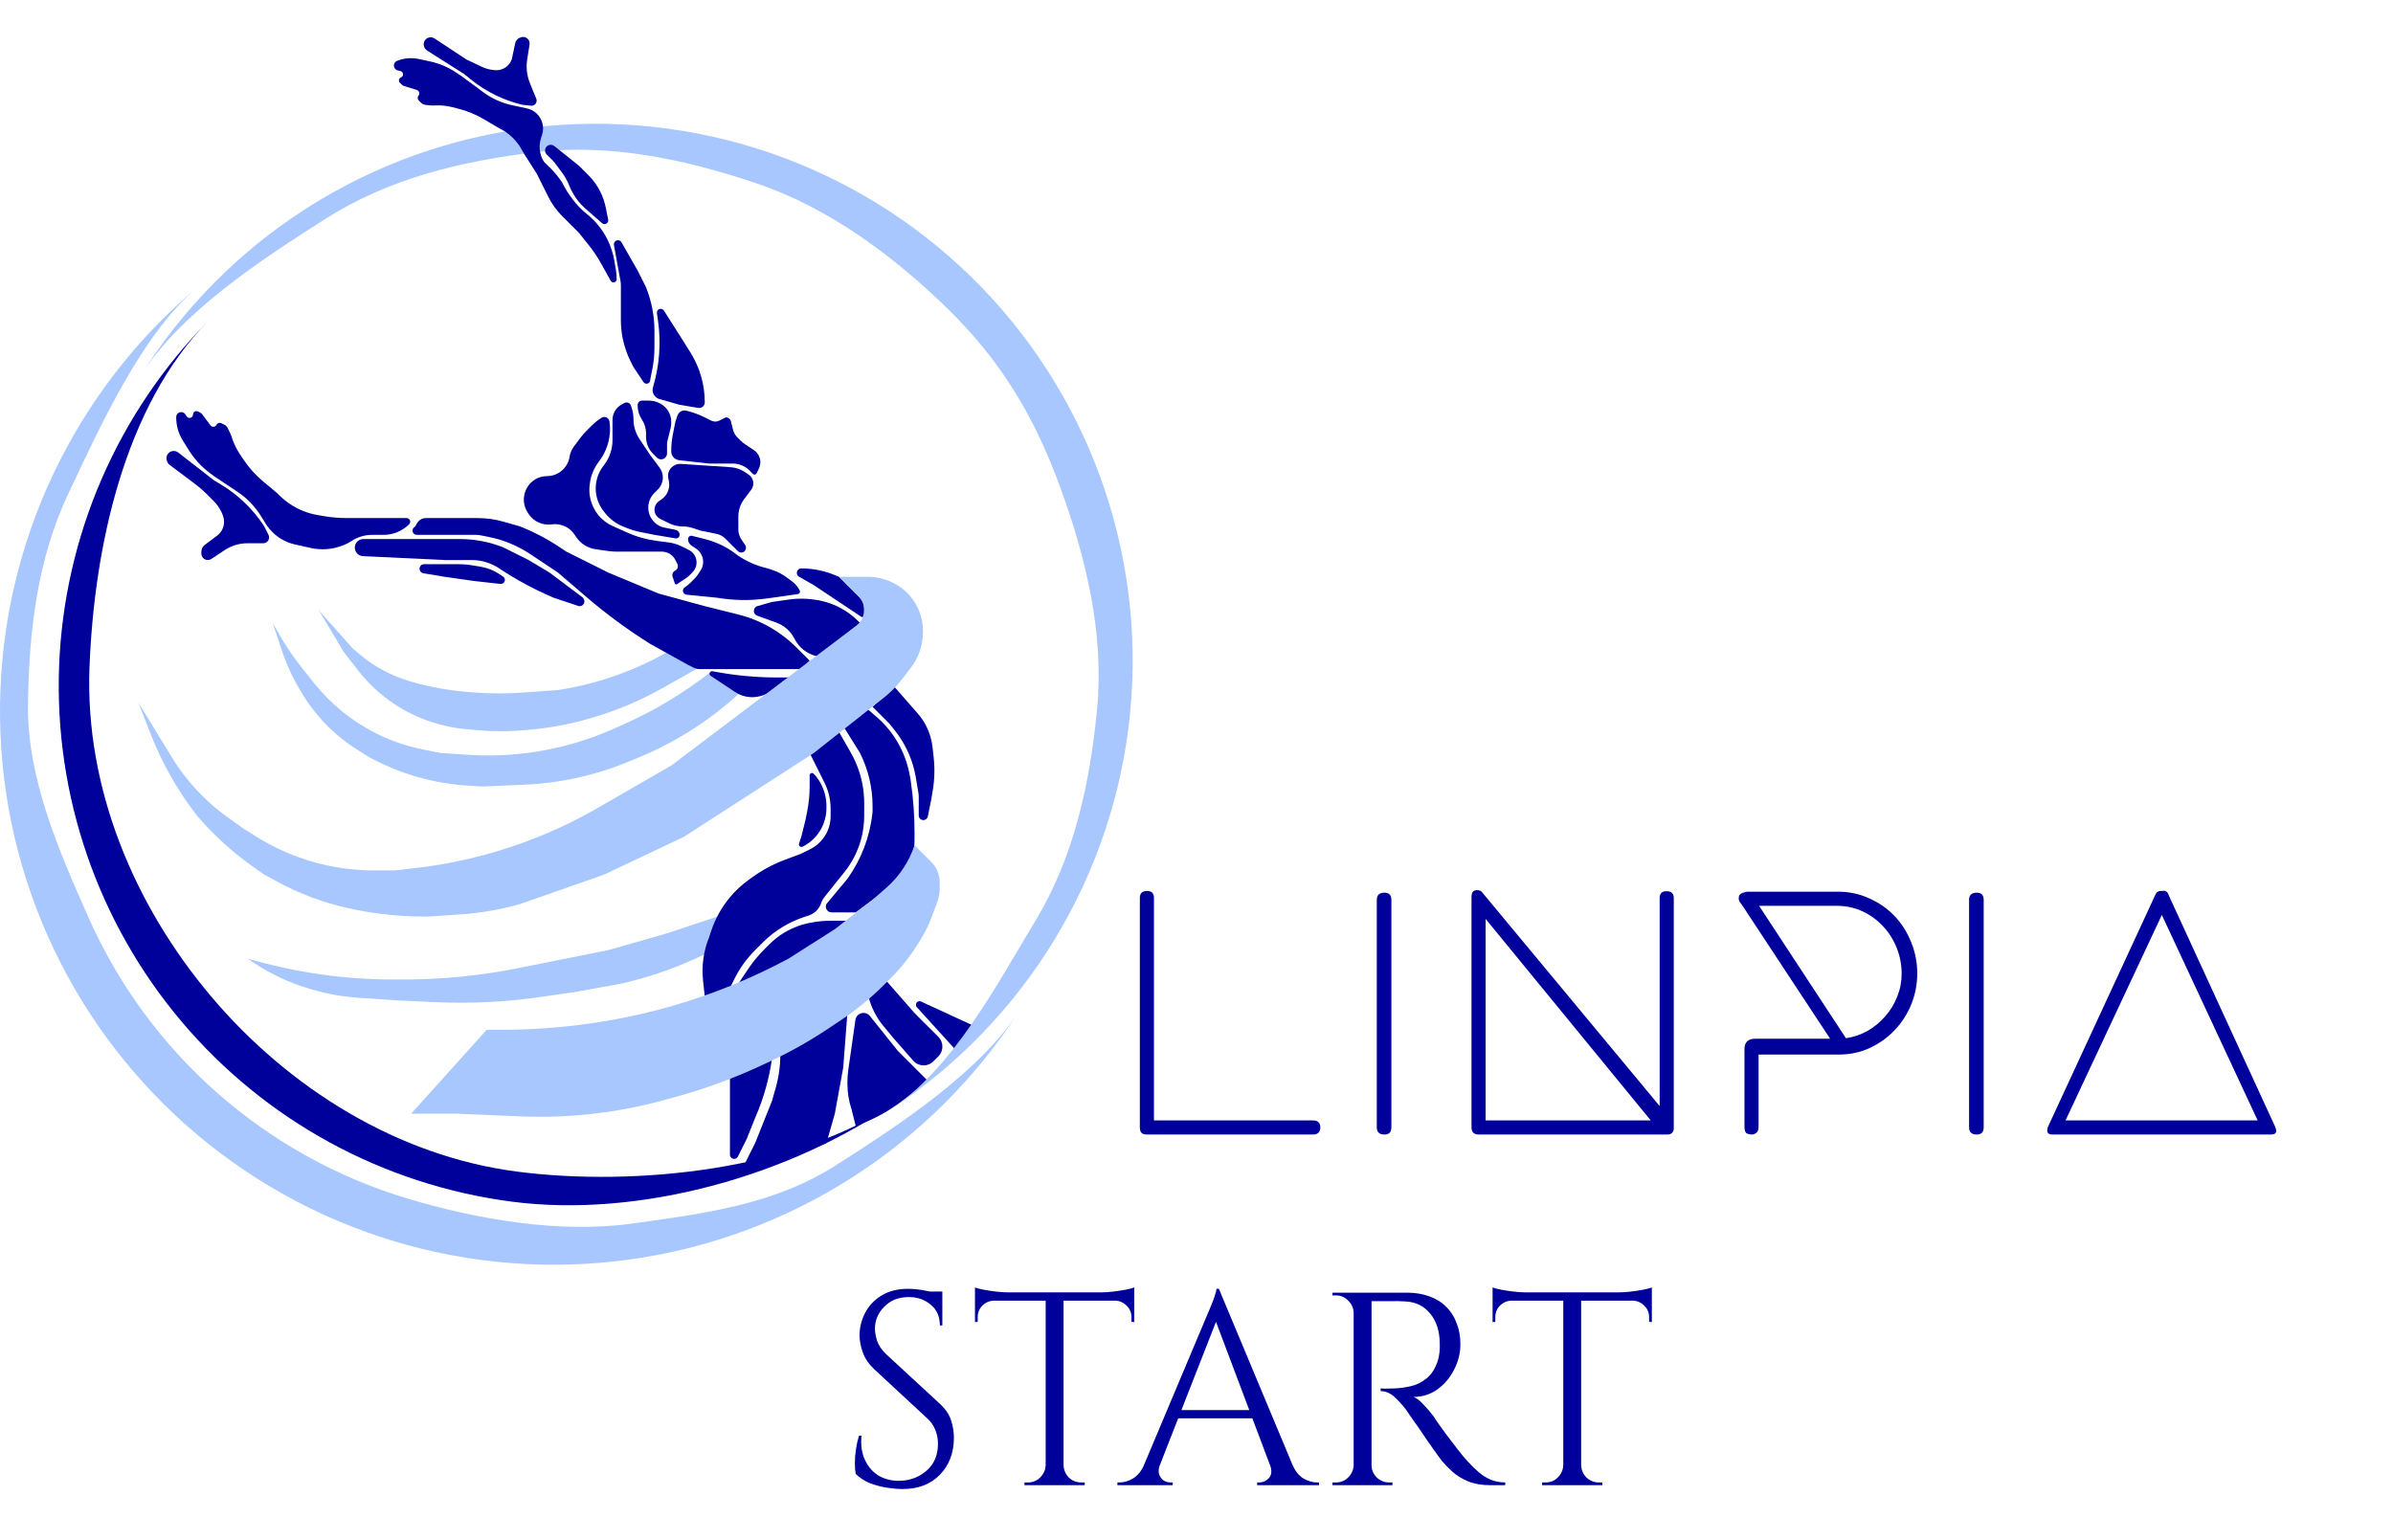 <svg width="174" height="112" viewBox="0 0 174 112" fill="none" xmlns="http://www.w3.org/2000/svg">
<path d="M17.997 69.701C21.436 70.713 25.003 71.227 28.588 71.227H29.328C32.138 71.227 34.942 70.949 37.697 70.398L39.654 70.007L44.23 69.091L48.501 67.871L52.161 66.651L51.551 68.176L51.246 69.396L50.451 69.758C48.748 70.532 46.97 71.126 45.145 71.532V71.532L41.79 72.142L39.654 72.447V72.447C37.017 72.853 34.346 72.996 31.681 72.875L28.978 72.752L26.091 72.559C24.969 72.484 23.857 72.291 22.776 71.982L22.655 71.948C20.986 71.471 19.41 70.711 17.997 69.701V69.701V69.701Z" fill="#A8C7FF"/>
<path d="M26.002 54.534C24.942 53.872 23.989 53.052 23.175 52.103V52.103C22.774 51.635 22.408 51.137 22.081 50.614L21.982 50.455C21.361 49.461 20.86 48.398 20.49 47.286L19.827 45.299L20.286 46.101C20.793 46.989 21.368 47.835 22.006 48.633L22.855 49.694C24.076 51.219 25.613 52.462 27.361 53.336V53.336C28.434 53.873 29.575 54.264 30.752 54.499L32.029 54.755L33.996 54.886C35.729 55.002 37.469 54.916 39.182 54.63V54.63C41.115 54.308 42.998 53.734 44.783 52.923L45.639 52.534C47.743 51.578 49.727 50.378 51.551 48.959V48.959L53.686 50.484V50.484C51.467 52.502 48.905 54.105 46.12 55.219L45.755 55.365V55.365C43.334 56.374 40.754 56.948 38.133 57.062L35.079 57.195L34.013 57.129C31.5 56.971 29.053 56.265 26.843 55.06V55.06L26.002 54.534Z" fill="#A8C7FF"/>
<path d="M25.013 47.434L24.098 45.909L23.183 44.384L25.623 47.129L26.072 47.514C27.183 48.466 28.487 49.167 29.894 49.569V49.569V49.569C31.313 49.975 32.771 50.233 34.244 50.338L34.559 50.36C35.718 50.443 36.881 50.443 38.039 50.36L40.57 50.179V50.179C43.194 49.776 45.73 48.926 48.068 47.667L48.501 47.434L50.636 48.654L48.173 50.039C46.566 50.943 44.862 51.662 43.094 52.182L42.961 52.221C41.371 52.689 39.736 52.984 38.084 53.102L37.737 53.127C36.78 53.196 35.819 53.19 34.863 53.11L34.001 53.038C33.096 52.963 32.204 52.78 31.342 52.492L31.309 52.481C30.369 52.168 29.476 51.731 28.652 51.182V51.182C27.656 50.518 26.774 49.698 26.038 48.752L25.013 47.434Z" fill="#A8C7FF"/>
<path d="M47.891 43.164L51.246 44.079L53.696 44.691C54.499 44.892 55.271 45.203 55.99 45.613V45.613C56.688 46.012 57.33 46.502 57.899 47.071L58.872 48.044L58.262 48.655H54.602H52.161H50.872C50.717 48.655 50.564 48.618 50.425 48.549L50.026 48.349L47.281 46.824V46.824C45.656 45.809 44.11 44.673 42.656 43.426L40.57 41.639L38.551 40.293C38.068 39.971 37.553 39.7 37.014 39.484L36.995 39.476C36.532 39.291 36.054 39.149 35.566 39.052L34.931 38.925C34.827 38.904 34.721 38.894 34.615 38.894H30.302C29.997 38.894 29.877 38.498 30.131 38.329V38.329C30.176 38.299 30.212 38.258 30.236 38.21L30.291 38.1C30.422 37.839 30.689 37.673 30.981 37.673H34.732C35.367 37.673 36 37.762 36.611 37.937L37.825 38.283V38.283C38.839 38.689 39.808 39.199 40.717 39.805L41.18 40.114L44.231 41.639L47.891 43.164Z" fill="#00009B"/>
<path d="M51.669 49.14C51.505 49.031 51.608 48.776 51.802 48.811L52.112 48.867C53.565 49.132 55.04 49.265 56.517 49.265H57.347L56.242 50.148C55.965 50.37 55.643 50.529 55.299 50.615L55.243 50.63C54.824 50.734 54.384 50.717 53.975 50.581V50.581C53.783 50.517 53.601 50.428 53.434 50.316L51.669 49.14Z" fill="#00009B"/>
<path d="M26.39 40.441C26.116 40.428 25.883 40.237 25.817 39.971V39.971C25.718 39.578 26.015 39.199 26.419 39.199H30.504H33.437C34.522 39.199 35.597 39.406 36.605 39.809V39.809L38.435 40.724L39.96 41.639L42.331 43.417C42.377 43.451 42.414 43.496 42.439 43.547L42.458 43.583C42.571 43.811 42.406 44.079 42.151 44.079V44.079C42.114 44.079 42.078 44.073 42.043 44.061L40.265 43.469L40.152 43.42C38.807 42.844 37.517 42.145 36.3 41.334V41.334V41.334C35.703 40.936 35.002 40.724 34.285 40.724H32.334L26.39 40.441Z" fill="#00009B"/>
<path d="M23.61 37.541C24.138 37.629 24.673 37.673 25.208 37.673H29.284H29.564C29.798 37.673 29.916 37.957 29.75 38.123V38.123C29.256 38.616 28.587 38.894 27.889 38.894H27.052C26.518 38.894 25.997 39.051 25.553 39.347V39.347C25.397 39.451 25.231 39.539 25.057 39.608L24.934 39.657C24.191 39.955 23.375 40.021 22.594 39.847L21.453 39.594C21.184 39.534 20.924 39.441 20.677 39.318V39.318C20.122 39.04 19.654 38.615 19.325 38.089L18.964 37.511C18.528 36.814 17.949 36.217 17.265 35.761L15.558 34.623L15.245 34.388C14.645 33.938 14.134 33.382 13.736 32.746L13.297 32.044C12.98 31.537 12.812 30.951 12.812 30.352V30.352V30.328C12.812 30.059 13.095 29.884 13.336 30.005L13.349 30.011C13.397 30.035 13.438 30.071 13.468 30.116L13.578 30.281C13.714 30.485 14.032 30.389 14.032 30.144V30.144C14.032 29.959 14.226 29.839 14.391 29.922L14.565 30.009C14.616 30.034 14.66 30.071 14.695 30.117L15.305 30.93C15.421 31.085 15.659 31.064 15.746 30.891V30.891C15.81 30.762 15.967 30.71 16.096 30.774L16.32 30.886C16.419 30.936 16.499 31.016 16.549 31.115L16.724 31.465C16.76 31.537 16.79 31.611 16.816 31.686L16.884 31.89C17.016 32.287 17.2 32.664 17.432 33.012L17.693 33.403V33.403C18.097 34.01 18.587 34.555 19.148 35.022L20.133 35.843L20.287 35.997C20.789 36.499 21.388 36.894 22.047 37.158V37.158C22.397 37.298 22.761 37.4 23.132 37.461L23.61 37.541Z" fill="#00009B"/>
<path d="M12.129 33.489C12.015 33.146 12.27 32.793 12.631 32.793V32.793C12.748 32.793 12.863 32.832 12.955 32.904L15.557 34.928L16.058 35.228C16.738 35.636 17.366 36.127 17.928 36.688V36.688C18.38 37.141 18.786 37.636 19.141 38.168L19.218 38.283L19.523 38.893V38.893C19.663 39.174 19.459 39.504 19.146 39.504H18.913H17.998V39.504C17.401 39.504 16.818 39.68 16.321 40.011L16.168 40.114L15.37 40.645C15.293 40.696 15.203 40.724 15.111 40.724V40.724C14.852 40.724 14.642 40.514 14.642 40.255V40.114C14.642 39.922 14.733 39.741 14.886 39.626L15.791 38.947C15.839 38.911 15.883 38.872 15.925 38.831V38.831C16.261 38.495 16.378 37.999 16.228 37.549L16.199 37.463C16.178 37.4 16.153 37.339 16.123 37.279L16.075 37.182C15.934 36.901 15.749 36.645 15.527 36.423L15.014 35.91C14.767 35.662 14.502 35.433 14.222 35.223L12.344 33.814C12.252 33.745 12.182 33.649 12.146 33.54L12.129 33.489Z" fill="#00009B"/>
<path d="M32.029 41.029H33.343C33.687 41.029 34.03 41.057 34.369 41.114L34.947 41.21C35.437 41.291 35.903 41.476 36.316 41.751L36.581 41.928C36.596 41.938 36.611 41.95 36.625 41.964V41.964C36.821 42.16 36.661 42.492 36.386 42.462L34.469 42.249L32.334 41.944L30.78 41.685C30.621 41.658 30.504 41.52 30.504 41.359V41.359C30.504 41.176 30.652 41.029 30.834 41.029H32.029Z" fill="#00009B"/>
<path d="M42.194 31.848C42.331 31.665 42.482 31.491 42.644 31.329L43.017 30.956C43.215 30.758 43.433 30.579 43.667 30.423L43.721 30.387C43.957 30.229 44.277 30.372 44.317 30.653V30.653C44.457 31.635 44.214 32.633 43.637 33.44L43.462 33.685C43.165 34.101 42.973 34.582 42.9 35.087L42.882 35.216C42.769 36.005 42.988 36.806 43.486 37.429V37.429C43.775 37.79 44.146 38.076 44.568 38.264L45.633 38.737C46.321 39.043 47.05 39.246 47.797 39.339L48.58 39.437C48.931 39.481 49.273 39.584 49.589 39.743L50.09 39.993C50.248 40.072 50.383 40.191 50.48 40.337V40.337C50.748 40.739 50.695 41.274 50.354 41.616L50.125 41.845C50.059 41.911 49.987 41.97 49.91 42.021L49.216 42.484C49.163 42.519 49.091 42.494 49.071 42.434L48.906 41.939C48.849 41.767 48.927 41.578 49.089 41.497V41.497C49.27 41.407 49.343 41.187 49.253 41.007L49.111 40.724V40.724C48.924 40.35 48.542 40.114 48.124 40.114H44.831C44.634 40.114 44.438 40.099 44.243 40.072L43.304 39.938C42.729 39.855 42.216 39.532 41.894 39.049L41.778 38.876C41.413 38.327 40.765 38.038 40.112 38.131V38.131C39.46 38.224 38.812 37.934 38.447 37.386L38.374 37.278C38.035 36.768 37.994 36.115 38.268 35.567L38.279 35.544C38.562 34.979 39.138 34.623 39.769 34.623V34.623C40.583 34.623 41.278 34.034 41.412 33.231L41.417 33.202C41.462 32.933 41.571 32.679 41.734 32.461L42.194 31.848Z" fill="#00009B"/>
<path d="M45.414 29.303C45.594 29.213 45.813 29.303 45.877 29.495L45.926 29.643C46.016 29.911 46.061 30.191 46.061 30.473V30.473C46.061 30.991 46.214 31.497 46.502 31.928L47.281 33.097L47.951 33.991C48.11 34.203 48.196 34.461 48.196 34.726V34.726C48.196 35.05 48.067 35.362 47.838 35.591L47.573 35.856C47.382 36.047 47.246 36.287 47.181 36.549V36.549C47.054 37.057 47.202 37.594 47.572 37.964L47.595 37.986C47.788 38.18 48.034 38.312 48.303 38.365L49.117 38.528C49.291 38.563 49.416 38.716 49.416 38.893V38.893V38.893C49.416 39.053 49.273 39.174 49.115 39.148L47.586 38.893L46.477 38.671C46.2 38.616 45.929 38.535 45.667 38.431L45.314 38.289C44.804 38.085 44.355 37.753 44.012 37.324L43.902 37.186C43.522 36.711 43.316 36.122 43.316 35.514V35.514C43.316 34.936 43.503 34.372 43.851 33.909L43.941 33.788C44.133 33.533 44.282 33.248 44.383 32.945V32.945C44.484 32.642 44.536 32.325 44.536 32.005V30.541C44.536 30.134 44.727 29.752 45.052 29.507V29.507C45.115 29.461 45.181 29.42 45.251 29.385L45.414 29.303Z" fill="#00009B"/>
<path d="M50.28 39.673C50.121 39.567 50.026 39.389 50.026 39.198V39.198V39.198C50.026 39.043 50.172 38.93 50.322 38.967L51.246 39.198V39.198C52.052 39.4 52.809 39.76 53.473 40.258L53.687 40.419V40.419C54.292 40.822 54.963 41.119 55.669 41.295L55.822 41.334L56.148 41.442C56.538 41.572 56.905 41.764 57.234 42.011L57.613 42.296C57.839 42.465 58.023 42.685 58.149 42.938V42.938C58.205 43.049 58.135 43.182 58.012 43.2L56.127 43.469L55.828 43.511C54.611 43.685 53.374 43.671 52.161 43.469V43.469L49.919 43.245C49.647 43.217 49.56 42.865 49.787 42.713V42.713C49.946 42.607 50.094 42.486 50.23 42.35L50.505 42.075C50.592 41.987 50.671 41.892 50.739 41.79L50.932 41.5C51.13 41.203 51.18 40.83 51.067 40.491V40.491C50.986 40.246 50.825 40.036 50.61 39.893L50.28 39.673Z" fill="#00009B"/>
<path d="M46.365 29.448C46.365 29.274 46.507 29.132 46.682 29.132H47.181C47.447 29.132 47.709 29.194 47.947 29.313L47.978 29.328C48.122 29.4 48.254 29.495 48.367 29.609V29.609C48.648 29.89 48.806 30.27 48.806 30.667V30.753C48.806 30.892 48.789 31.031 48.755 31.166L48.533 32.053C48.512 32.139 48.501 32.227 48.501 32.316V32.971C48.501 33.209 48.308 33.403 48.069 33.403V33.403C47.955 33.403 47.845 33.357 47.764 33.276L47.452 32.964C47.339 32.85 47.244 32.719 47.172 32.575L47.156 32.544C47.037 32.306 46.975 32.044 46.975 31.778V31.512C46.975 31.154 46.869 30.803 46.67 30.505V30.505C46.472 30.206 46.365 29.856 46.365 29.497V29.448Z" fill="#00009B"/>
<path d="M48.831 33.988C49.009 33.81 49.255 33.717 49.506 33.734L53.137 33.976C53.497 34 53.845 34.118 54.145 34.319L54.431 34.509C54.543 34.584 54.633 34.686 54.694 34.806V34.806C54.824 35.068 54.796 35.381 54.621 35.615L54.105 36.302C54.03 36.403 53.964 36.51 53.907 36.622V36.622C53.762 36.912 53.687 37.232 53.687 37.557V37.673V38.516C53.687 38.762 53.76 39.002 53.896 39.207L54.185 39.641C54.254 39.745 54.263 39.877 54.207 39.988V39.988C54.101 40.2 53.819 40.246 53.652 40.078L52.74 39.167C52.562 38.988 52.335 38.867 52.088 38.818L50.941 38.588L50.38 38.401C50.146 38.323 49.9 38.283 49.654 38.283V38.283C49.297 38.283 48.945 38.2 48.626 38.041L47.999 37.727C47.928 37.691 47.862 37.644 47.806 37.588V37.588C47.516 37.298 47.516 36.828 47.806 36.538L47.836 36.508C47.873 36.471 47.913 36.439 47.956 36.41L48.087 36.322C48.522 36.032 48.739 35.508 48.637 34.995L48.593 34.776C48.535 34.49 48.625 34.194 48.831 33.988V33.988Z" fill="#00009B"/>
<path d="M48.806 32.823C48.806 32.397 48.848 31.972 48.932 31.554L49.111 30.657L49.256 30.223C49.346 29.952 49.63 29.796 49.908 29.865L49.975 29.882C50.414 29.992 50.841 30.149 51.246 30.352V30.352L51.72 30.589C51.81 30.634 51.909 30.657 52.009 30.657V30.657C52.109 30.657 52.208 30.634 52.298 30.589L52.764 30.356C52.769 30.354 52.775 30.352 52.781 30.352V30.352C52.955 30.352 53.106 30.471 53.148 30.64L53.302 31.253C53.354 31.462 53.462 31.653 53.614 31.805L53.831 32.022C53.938 32.129 54.055 32.225 54.181 32.309L54.82 32.735C54.878 32.773 54.931 32.817 54.98 32.866V32.866C55.301 33.187 55.38 33.676 55.178 34.081L55.005 34.426C54.957 34.523 54.828 34.544 54.751 34.467L54.493 34.209C54.363 34.079 54.213 33.971 54.048 33.888V33.888C53.81 33.77 53.548 33.708 53.282 33.708H51.551L49.382 33.467C49.054 33.43 48.806 33.153 48.806 32.823V32.823Z" fill="#00009B"/>
<path d="M49.721 24.862L50.209 25.642C50.887 26.727 51.246 27.98 51.246 29.259V29.259C51.246 29.512 51.019 29.704 50.77 29.663L49.416 29.437L47.944 29.017C47.579 28.912 47.37 28.53 47.479 28.167V28.167C47.951 26.592 48.076 24.934 47.843 23.306L47.767 22.772C47.725 22.478 48.113 22.335 48.273 22.585L49.721 24.862Z" fill="#00009B"/>
<path d="M45.065 17.501C45.118 17.527 45.161 17.568 45.19 17.619L46.366 19.676L46.976 20.896V20.896C47.379 21.904 47.586 22.979 47.586 24.064V24.557V25.304C47.586 25.822 47.535 26.337 47.433 26.845L47.286 27.581C47.282 27.599 47.281 27.616 47.281 27.634V27.634C47.281 27.9 46.935 28.005 46.788 27.783L46.061 26.692L45.85 26.272C45.585 25.741 45.392 25.177 45.275 24.595V24.595C45.189 24.164 45.145 23.725 45.145 23.286V20.739C45.145 20.641 45.137 20.543 45.119 20.447L44.641 17.819C44.598 17.579 44.847 17.392 45.065 17.501V17.501Z" fill="#00009B"/>
<path d="M42.095 16.931L41.485 16.321L40.875 15.711V15.711C40.471 15.307 40.135 14.84 39.879 14.329L39.655 13.881L39.045 12.66L38 11L38.74 11.135L39.406 11.668C39.975 12.124 40.471 12.664 40.875 13.271V13.271L40.897 13.314C41.085 13.691 41.307 14.05 41.56 14.387L41.666 14.528C41.951 14.908 42.283 15.251 42.654 15.548L42.672 15.562C43.297 16.062 43.806 16.692 44.164 17.407V17.407C44.41 17.9 44.581 18.427 44.672 18.971L44.788 19.664C44.823 19.875 44.84 20.089 44.84 20.302V20.302C44.84 20.543 44.521 20.626 44.404 20.416L43.721 19.187C43.451 18.701 43.141 18.238 42.793 17.803L42.095 16.931Z" fill="#00009B"/>
<path d="M55.056 44.771C54.722 44.649 54.739 44.171 55.081 44.073L56.127 43.774L57.378 43.595C57.965 43.511 58.56 43.511 59.147 43.595L59.304 43.617C60.026 43.721 60.72 43.967 61.345 44.342V44.342C61.729 44.572 62.083 44.849 62.399 45.165L62.533 45.299L59.483 47.739L59.326 47.7C58.651 47.531 58.083 47.076 57.772 46.454V46.454C57.499 45.908 57.028 45.488 56.455 45.279L55.056 44.771Z" fill="#00009B"/>
<path d="M58.101 41.939C57.813 41.774 57.93 41.334 58.262 41.334V41.334V41.334C59.068 41.334 59.867 41.487 60.615 41.787L61.007 41.944L62.533 43.469V43.469C62.728 43.664 62.838 43.929 62.838 44.205V44.734C62.838 44.845 62.714 44.912 62.621 44.85L59.177 42.554L58.101 41.939Z" fill="#00009B"/>
<path d="M61.007 52.315L62.532 51.095L63.703 52.099C64.341 52.645 64.88 53.298 65.297 54.027V54.027C65.688 54.711 65.966 55.454 66.12 56.227L66.192 56.585L66.238 56.909C66.411 58.115 66.497 59.332 66.497 60.551V60.551V61.124C66.497 61.94 66.233 62.734 65.743 63.387V63.387C65.636 63.529 65.519 63.664 65.392 63.791L65.124 64.059C64.82 64.363 64.494 64.646 64.149 64.904L62.227 66.346H60.468C60.155 66.346 59.951 66.017 60.091 65.736V65.736L61.617 63.906V63.906C62.617 62.506 63.242 60.873 63.431 59.163L63.447 59.026V58.632C63.447 57.286 63.133 55.959 62.532 54.755V54.755L61.007 52.315Z" fill="#00009B"/>
<path d="M64.972 49.874L66.732 51.885C66.981 52.17 67.193 52.486 67.363 52.825V52.825C67.598 53.295 67.747 53.802 67.805 54.324L67.889 55.079C67.978 55.876 67.956 56.681 67.824 57.473L67.718 58.11L67.467 59.366C67.435 59.523 67.298 59.636 67.138 59.636V59.636C66.953 59.636 66.803 59.486 66.803 59.3V57.945C66.803 57.852 66.795 57.759 66.78 57.667L66.594 56.557C66.53 56.17 66.435 55.788 66.311 55.416V55.416C66.031 54.575 65.604 53.791 65.051 53.099L64.667 52.62L63.447 51.4L64.972 49.874Z" fill="#00009B"/>
<path d="M58.872 54.755L61.007 53.23L61.864 54.73C62.105 55.153 62.304 55.597 62.458 56.059V56.059C62.709 56.812 62.837 57.6 62.837 58.394V59.334C62.837 59.939 62.753 60.541 62.586 61.123V61.123C62.349 61.953 61.949 62.728 61.41 63.403L61.007 63.906L59.945 65.233C59.84 65.364 59.76 65.513 59.706 65.672V65.672C59.565 66.097 59.232 66.43 58.807 66.571L58.566 66.651L58.447 66.691C57.918 66.868 57.41 67.101 56.932 67.388V67.388C56.397 67.709 55.903 68.095 55.461 68.537L54.906 69.092V69.092C54.3 69.698 53.796 70.398 53.412 71.164L53.381 71.227L53.076 71.837L51.246 72.447L51.122 71.334C51.003 70.263 51.15 69.178 51.551 68.177V68.177L51.713 67.691C52.009 66.802 52.468 65.977 53.068 65.258V65.258C53.478 64.766 53.95 64.328 54.472 63.955L54.742 63.762C55.458 63.25 56.239 62.834 57.063 62.525L58.261 62.076L58.916 61.749C59.288 61.563 59.611 61.293 59.861 60.96V60.96C60.209 60.496 60.397 59.932 60.397 59.353V58.817C60.397 58.152 60.242 57.496 59.944 56.901L58.872 54.755Z" fill="#00009B"/>
<path d="M58.692 59.008C58.811 58.411 58.871 57.804 58.871 57.195V57.195V56.382C58.871 56.232 59.053 56.157 59.159 56.263V56.263C59.373 56.476 59.55 56.723 59.685 56.993L59.73 57.082C59.968 57.558 60.092 58.082 60.092 58.614V58.768C60.092 59.336 59.937 59.893 59.645 60.379V60.379C59.339 60.889 58.894 61.302 58.362 61.568V61.568C58.212 61.643 58.047 61.499 58.1 61.341L58.261 60.856L58.566 59.636L58.692 59.008Z" fill="#00009B"/>
<path d="M55.937 68.671C56.265 68.343 56.633 68.056 57.031 67.817V67.817C57.643 67.45 58.318 67.201 59.021 67.084L59.231 67.049C59.601 66.987 59.975 66.957 60.35 66.957H61.617L58.148 69.558C58.021 69.654 57.883 69.734 57.736 69.796L53.686 71.532L54.373 70.502C54.727 69.97 55.134 69.474 55.586 69.022L55.937 68.671Z" fill="#00009B"/>
<path d="M56.737 76.718L61.617 73.667L61.312 77.633L60.702 80.988L60.092 83.123L58.262 83.733L56.127 84.648L53.992 84.954L54.297 84.343L54.907 83.123L55.517 81.598L56.127 80.073L56.402 79.111C56.624 78.333 56.737 77.527 56.737 76.718V76.718Z" fill="#00009B"/>
<path d="M53.076 78.243L56.127 77.023V77.023C55.924 78.44 55.536 79.825 54.972 81.141L54.907 81.293L54.297 82.818L53.654 84.103C53.542 84.328 53.221 84.328 53.109 84.103V84.103C53.087 84.061 53.076 84.014 53.076 83.966V82.818V80.683V78.243Z" fill="#00009B"/>
<path d="M62.367 73.832C62.618 73.582 63.031 73.604 63.252 73.881L65.278 76.413L67.413 78.548L66.803 79.158L65.583 80.073V80.073C64.772 80.681 63.892 81.19 62.961 81.589L62.227 81.903L61.922 80.683V80.683C61.72 80.077 61.617 79.442 61.617 78.803V78.707C61.617 78.398 61.639 78.089 61.683 77.783L62.199 74.169C62.217 74.041 62.276 73.923 62.367 73.832V73.832Z" fill="#00009B"/>
<path d="M64.362 71.227L66.498 73.667L68.231 75.4C68.621 75.791 68.621 76.424 68.231 76.815L67.864 77.182C67.455 77.591 66.785 77.569 66.404 77.133L64.972 75.498L64.252 74.633C63.723 73.998 63.343 73.25 63.142 72.447V72.447L64.362 71.227Z" fill="#00009B"/>
<path d="M66.665 73.242C66.571 73.138 66.575 72.98 66.674 72.881V72.881C66.751 72.804 66.869 72.783 66.968 72.829L70.768 74.582L69.548 76.413L66.665 73.242Z" fill="#00009B"/>
<path d="M57.346 69.702L60.702 67.567L63.447 65.431L64.436 64.566C65.386 63.734 66.098 62.664 66.497 61.466V61.466L67.718 62.686V62.686C68.108 63.077 68.328 63.606 68.328 64.159V64.569C68.328 64.938 68.261 65.303 68.132 65.648L67.738 66.698C67.522 67.275 67.248 67.83 66.921 68.353L66.698 68.709C66.159 69.571 65.524 70.37 64.805 71.089L64.256 71.638C63.312 72.582 62.278 73.43 61.168 74.17L60.202 74.814C58.91 75.675 57.557 76.441 56.153 77.106L55.639 77.35C53.528 78.35 51.332 79.162 49.078 79.777L48.195 80.018C46.571 80.461 44.916 80.782 43.243 80.978V80.978C41.464 81.188 39.67 81.256 37.879 81.181L33.249 80.988H29.893L35.384 74.887H36.419C38.573 74.887 40.725 74.734 42.857 74.43L43.021 74.406C45.044 74.117 47.065 73.679 49.028 73.107V73.107C51.902 72.268 54.71 71.121 57.346 69.702V69.702Z" fill="#A8C7FF"/>
<path d="M61.007 41.944H63.094C63.727 41.944 64.352 42.091 64.918 42.374L64.968 42.399C65.571 42.7 66.084 43.154 66.457 43.714V43.714C66.881 44.35 67.108 45.097 67.108 45.861V45.976C67.108 46.921 66.793 47.839 66.212 48.585L65.53 49.462C65.16 49.939 64.733 50.369 64.259 50.742L59.177 54.755L49.721 60.856L43.925 63.601L37.824 65.736V65.736C36.405 66.142 34.946 66.396 33.473 66.494L31.113 66.651H30.875C29.006 66.651 27.143 66.447 25.318 66.041V66.041V66.041C23.497 65.637 21.741 64.978 20.104 64.085L19.217 63.601L18.471 63.078C16.941 62.008 15.552 60.748 14.337 59.331V59.331V59.331C12.921 57.51 11.777 55.493 10.941 53.344L10.066 51.095L12.493 55.066C13.11 56.075 13.844 57.008 14.681 57.844V57.844C15.264 58.428 15.894 58.961 16.565 59.441L17.692 60.246L18.654 60.847C19.637 61.461 20.683 61.967 21.774 62.357V62.357C23.514 62.978 25.347 63.296 27.194 63.296H28.673L30.065 63.141C32.788 62.839 35.465 62.213 38.04 61.276V61.276C39.926 60.59 41.749 59.741 43.487 58.738L48.806 55.67L62.265 45.501C62.441 45.368 62.583 45.197 62.682 45V45C62.957 44.45 62.849 43.786 62.414 43.351L61.007 41.944Z" fill="#A8C7FF"/>
<path d="M10.181 27.389C13.272 22.432 17.434 18.232 22.364 15.097C27.293 11.963 32.862 9.974 38.662 9.278C44.461 8.582 50.343 9.196 55.874 11.075C61.405 12.954 66.443 16.05 70.619 20.135C74.794 24.22 78 29.189 79.999 34.677C81.999 40.166 82.742 46.033 82.173 51.846C81.605 57.659 79.739 63.271 76.713 68.268C73.688 73.264 69.58 77.519 64.692 80.717C69.277 77.716 72.417 71.703 75.255 67.016C78.094 62.328 79.234 57.064 79.767 51.611C80.301 46.157 78.994 40.653 77.118 35.505C75.242 30.357 72.845 26.305 68.928 22.473C65.011 18.641 60.285 15.127 55.096 13.364C49.908 11.601 44.39 10.415 38.95 11.068C33.509 11.721 28.285 12.977 23.661 15.917C19.037 18.857 13.08 22.739 10.181 27.389Z" fill="#A8C7FF"/>
<path d="M65.277 80.073C57.544 85.477 46.552 88.602 37.197 87.38C27.843 86.159 19.282 81.486 13.195 74.278C7.109 67.07 3.936 57.847 4.299 48.42C4.661 38.993 8.534 30.041 15.157 23.323C9.028 29.54 6.843 39.804 6.507 48.528C6.172 57.252 9.718 65.787 15.351 72.457C20.983 79.128 28.906 84.063 37.563 85.193C46.22 86.324 58.121 85.074 65.277 80.073Z" fill="#00009B"/>
<path d="M74.109 73.517C70.969 78.39 66.813 82.527 61.927 85.646C57.04 88.764 51.538 90.791 45.796 91.588C40.054 92.384 34.208 91.931 28.657 90.26C23.106 88.589 17.982 85.739 13.634 81.905C9.286 78.071 5.817 73.343 3.465 68.045C1.112 62.747 -0.069 57.003 0.003 51.207C0.075 45.41 1.397 39.697 3.88 34.459C6.363 29.221 9.948 24.581 14.389 20.855C10.306 24.28 7.271 31.037 4.989 35.852C2.707 40.667 2.101 45.919 2.035 51.247C1.969 56.575 4.275 61.855 6.437 66.725C8.6 71.595 11.788 75.941 15.785 79.465C19.782 82.99 24.492 85.609 29.595 87.146C34.697 88.682 40.681 89.708 45.959 88.976C51.237 88.244 56.295 87.601 60.787 84.734C65.279 81.868 71.222 77.996 74.109 73.517Z" fill="#A8C7FF"/>
<path d="M39 12.5L41.978 16.732C42.022 16.794 42.117 16.775 42.134 16.701V16.701C42.171 16.529 42.155 16.351 42.089 16.188L41.443 14.614C41.248 14.138 40.996 13.688 40.692 13.273L39.923 12.225L39.728 11.999C39.273 11.474 39.122 10.752 39.326 10.089L39.423 9.775C39.59 9.233 39.434 8.642 39.02 8.254V8.254C38.824 8.069 38.58 7.941 38.316 7.884L37.234 7.65C36.477 7.487 35.762 7.165 35.139 6.704L33.501 5.495L33.114 5.24C32.554 4.871 31.931 4.61 31.276 4.468L30.447 4.29C29.916 4.175 29.364 4.224 28.861 4.43V4.43V4.43C28.621 4.529 28.563 4.843 28.752 5.021L28.777 5.044C28.816 5.081 28.863 5.107 28.915 5.12L29.123 5.171C29.349 5.227 29.372 5.539 29.157 5.628V5.628C28.994 5.694 28.955 5.906 29.083 6.026L29.235 6.169C29.277 6.209 29.327 6.238 29.382 6.255L30.302 6.539C30.48 6.594 30.547 6.812 30.429 6.957V6.957C30.343 7.064 30.353 7.22 30.454 7.315L30.635 7.485C30.719 7.564 30.826 7.613 30.94 7.626L31.277 7.664C31.355 7.673 31.433 7.676 31.512 7.673L31.703 7.666C32.086 7.651 32.469 7.69 32.842 7.783L33.283 7.892V7.892C33.948 8.057 34.585 8.317 35.175 8.665L36.265 9.307V9.307C36.991 9.651 37.587 10.221 37.963 10.931L38 11L39 12.5Z" fill="#00009B"/>
<path d="M31.294 2.712C30.943 2.726 30.712 3.085 30.845 3.411L30.854 3.433C30.895 3.533 30.966 3.618 31.058 3.676L33.758 5.389L34.236 5.777C34.815 6.247 35.448 6.646 36.121 6.965V6.965C36.687 7.233 37.277 7.444 37.884 7.594L37.974 7.617L38.603 7.688V7.688C38.887 7.72 39.101 7.437 38.993 7.173L38.886 6.913L38.539 6.066V6.066C38.312 5.512 38.241 4.907 38.334 4.316L38.358 4.162L38.505 3.236C38.518 3.15 38.508 3.062 38.475 2.981V2.981C38.375 2.738 38.096 2.621 37.853 2.721L37.789 2.747C37.623 2.815 37.5 2.962 37.463 3.138L37.215 4.301L37.205 4.327C37.04 4.78 36.617 5.089 36.135 5.107V5.107C36.075 5.109 36.016 5.107 35.956 5.1L35.849 5.088C35.562 5.056 35.283 4.976 35.022 4.852L33.925 4.332L31.593 2.795C31.504 2.737 31.4 2.708 31.294 2.712V2.712Z" fill="#00009B"/>
<path d="M42.095 12.05L42.787 12.742C43.137 13.092 43.428 13.496 43.649 13.939V13.939C43.833 14.305 43.966 14.694 44.046 15.095L44.23 16.016V16.016C44.23 16.254 43.95 16.381 43.771 16.224L42.587 15.188C42.063 14.73 41.655 14.153 41.397 13.507V13.507C41.253 13.148 41.062 12.809 40.83 12.499L40.314 11.811C40.281 11.767 40.245 11.726 40.207 11.687L39.753 11.233C39.689 11.17 39.648 11.087 39.636 10.998V10.998C39.586 10.633 40.005 10.392 40.296 10.617L40.57 10.83L42.095 12.05Z" fill="#00009B"/>
<path d="M95.462 81.474C95.822 81.474 96.002 81.642 96.002 81.978C96.002 82.326 95.822 82.5 95.462 82.5H83.402C83.174 82.5 83.03 82.446 82.97 82.338C82.91 82.254 82.88 82.134 82.88 81.978V65.292C82.88 64.956 83.054 64.788 83.402 64.788C83.738 64.788 83.906 64.956 83.906 65.292V81.474H95.462ZM100.109 65.436C100.109 65.088 100.295 64.914 100.667 64.914C101.003 64.914 101.171 65.088 101.171 65.436V81.978C101.171 82.326 101.003 82.5 100.667 82.5C100.295 82.5 100.109 82.326 100.109 81.978V65.436ZM120.677 65.31C120.677 64.974 120.845 64.806 121.181 64.806C121.529 64.806 121.703 64.974 121.703 65.31V82.104C121.667 82.368 121.511 82.5 121.235 82.5H121.217H121.145H121.127H107.519C107.171 82.5 106.997 82.326 106.997 81.978V65.238C106.997 65.082 107.021 64.962 107.069 64.878C107.129 64.782 107.237 64.734 107.393 64.734C107.501 64.734 107.579 64.746 107.627 64.77C107.687 64.794 107.747 64.848 107.807 64.932L120.677 80.43V65.31ZM108.023 81.474H120.029L108.023 66.822V81.474ZM126.843 76.29C126.843 75.786 127.107 75.534 127.635 75.534H133.071L126.681 65.832C126.609 65.736 126.543 65.646 126.483 65.562C126.435 65.466 126.417 65.376 126.429 65.292C126.429 65.124 126.507 65.01 126.663 64.95C126.831 64.878 126.981 64.842 127.113 64.842H133.629C134.457 64.842 135.219 65.004 135.915 65.328C136.623 65.64 137.235 66.066 137.751 66.606C138.267 67.146 138.669 67.776 138.957 68.496C139.257 69.216 139.407 69.978 139.407 70.782C139.407 71.562 139.263 72.312 138.975 73.032C138.687 73.74 138.285 74.364 137.769 74.904C137.265 75.444 136.665 75.876 135.969 76.2C135.273 76.524 134.523 76.686 133.719 76.686H127.869V81.924C127.869 82.164 127.809 82.32 127.689 82.392C127.581 82.464 127.479 82.5 127.383 82.5C127.275 82.5 127.155 82.476 127.023 82.428C126.903 82.368 126.843 82.194 126.843 81.906V76.29ZM127.905 65.868L134.223 75.498C134.787 75.414 135.315 75.234 135.807 74.958C136.299 74.67 136.725 74.316 137.085 73.896C137.457 73.476 137.745 73.002 137.949 72.474C138.165 71.946 138.273 71.394 138.273 70.818C138.273 70.158 138.153 69.528 137.913 68.928C137.673 68.328 137.343 67.806 136.923 67.362C136.503 66.906 136.011 66.546 135.447 66.282C134.883 66.018 134.277 65.88 133.629 65.868H127.905ZM143.176 65.436C143.176 65.088 143.362 64.914 143.734 64.914C144.07 64.914 144.238 65.088 144.238 65.436V81.978C144.238 82.326 144.07 82.5 143.734 82.5C143.362 82.5 143.176 82.326 143.176 81.978V65.436ZM149.236 82.5C148.984 82.5 148.858 82.404 148.858 82.212C148.858 82.14 148.876 82.05 148.912 81.942L156.724 65.058C156.796 64.878 156.922 64.788 157.102 64.788H157.192C157.216 64.788 157.234 64.788 157.246 64.788C157.27 64.776 157.294 64.77 157.318 64.77C157.51 64.77 157.642 64.896 157.714 65.148L165.418 81.906C165.478 82.05 165.508 82.158 165.508 82.23C165.508 82.41 165.388 82.5 165.148 82.5H149.236ZM150.19 81.474H164.158L157.192 66.534L150.19 81.474Z" fill="#00009B"/>
<path d="M66.02 93.72C66.233 93.72 66.46 93.733 66.7 93.76C66.953 93.787 67.193 93.827 67.42 93.88C67.66 93.92 67.873 93.967 68.06 94.02C68.26 94.06 68.413 94.107 68.52 94.16V96.38H68.34C68.34 95.74 68.12 95.24 67.68 94.88C67.24 94.507 66.707 94.32 66.08 94.32C65.347 94.32 64.753 94.553 64.3 95.02C63.847 95.473 63.62 96.007 63.62 96.62C63.62 96.873 63.673 97.173 63.78 97.52C63.9 97.853 64.113 98.167 64.42 98.46L68.36 102.1C68.76 102.473 69.027 102.873 69.16 103.3C69.293 103.727 69.36 104.14 69.36 104.54C69.36 105.647 69.02 106.547 68.34 107.24C67.673 107.933 66.767 108.28 65.62 108.28C65.3 108.28 64.92 108.247 64.48 108.18C64.053 108.113 63.633 108 63.22 107.84C62.82 107.667 62.487 107.447 62.22 107.18C62.18 106.967 62.16 106.7 62.16 106.38C62.16 106.06 62.187 105.727 62.24 105.38C62.293 105.02 62.367 104.693 62.46 104.4H62.64C62.573 105.08 62.66 105.673 62.9 106.18C63.14 106.687 63.487 107.073 63.94 107.34C64.407 107.593 64.933 107.707 65.52 107.68C66.253 107.64 66.88 107.387 67.4 106.92C67.933 106.44 68.2 105.8 68.2 105C68.2 104.613 68.133 104.267 68 103.96C67.867 103.64 67.673 103.367 67.42 103.14L63.58 99.58C63.18 99.207 62.9 98.8 62.74 98.36C62.58 97.907 62.5 97.487 62.5 97.1C62.5 96.54 62.633 96 62.9 95.48C63.167 94.96 63.56 94.54 64.08 94.22C64.613 93.887 65.26 93.72 66.02 93.72ZM68.52 93.92V94.34H67V93.92H68.52ZM77.332 94.06V108H76.032V94.06H77.332ZM82.472 93.98V94.58H70.892V93.98H82.472ZM82.472 94.52V96.14L82.272 96.12V95.78C82.272 95.447 82.152 95.167 81.912 94.94C81.686 94.713 81.412 94.593 81.092 94.58V94.52H82.472ZM82.472 93.62V94.2L80.032 93.98C80.326 93.98 80.632 93.96 80.952 93.92C81.285 93.88 81.592 93.833 81.872 93.78C82.152 93.727 82.352 93.673 82.472 93.62ZM76.092 106.54V108H74.492V107.8C74.492 107.8 74.532 107.8 74.612 107.8C74.706 107.8 74.752 107.8 74.752 107.8C75.099 107.8 75.392 107.68 75.632 107.44C75.885 107.187 76.019 106.887 76.032 106.54H76.092ZM77.272 106.54H77.332C77.346 106.887 77.472 107.187 77.712 107.44C77.966 107.68 78.266 107.8 78.612 107.8C78.612 107.8 78.652 107.8 78.732 107.8C78.826 107.8 78.872 107.8 78.872 107.8V108H77.272V106.54ZM72.272 94.52V94.58C71.939 94.593 71.659 94.713 71.432 94.94C71.206 95.167 71.092 95.447 71.092 95.78V96.12L70.892 96.14V94.52H72.272ZM70.892 93.62C71.025 93.673 71.225 93.727 71.492 93.78C71.772 93.833 72.079 93.88 72.412 93.92C72.746 93.96 73.052 93.98 73.332 93.98L70.892 94.2V93.62ZM88.629 93.72L94.549 107.88H92.849L88.229 95.62L88.629 93.72ZM84.329 106.54C84.236 106.807 84.223 107.033 84.289 107.22C84.356 107.407 84.463 107.553 84.609 107.66C84.769 107.753 84.929 107.8 85.089 107.8H85.269V108H81.249V107.8C81.249 107.8 81.283 107.8 81.349 107.8C81.403 107.8 81.429 107.8 81.429 107.8C81.736 107.8 82.049 107.707 82.369 107.52C82.703 107.32 82.976 106.993 83.189 106.54H84.329ZM88.629 93.72L88.809 95.12L83.789 107.94H82.589L87.709 95.78C87.709 95.78 87.743 95.7 87.809 95.54C87.889 95.367 87.976 95.16 88.069 94.92C88.176 94.68 88.263 94.447 88.329 94.22C88.409 93.993 88.449 93.827 88.449 93.72H88.629ZM91.449 102.54V103.14H85.189V102.54H91.449ZM92.349 106.54H93.989C94.189 106.993 94.456 107.32 94.789 107.52C95.123 107.707 95.443 107.8 95.749 107.8C95.749 107.8 95.776 107.8 95.829 107.8C95.883 107.8 95.909 107.8 95.909 107.8V108H91.409V107.8H91.589C91.843 107.8 92.069 107.693 92.269 107.48C92.469 107.253 92.496 106.94 92.349 106.54ZM99.468 94H102.288C102.888 94 103.428 94.087 103.908 94.26C104.401 94.433 104.814 94.687 105.148 95.02C105.481 95.34 105.734 95.733 105.908 96.2C106.094 96.653 106.188 97.173 106.188 97.76C106.188 98.4 106.034 99.013 105.728 99.6C105.434 100.187 105.028 100.667 104.508 101.04C104.001 101.4 103.428 101.58 102.788 101.58C103.014 101.673 103.261 101.867 103.528 102.16C103.794 102.44 104.028 102.713 104.228 102.98C104.228 102.98 104.314 103.113 104.488 103.38C104.674 103.633 104.901 103.947 105.168 104.32C105.448 104.693 105.728 105.06 106.008 105.42C106.288 105.78 106.528 106.067 106.728 106.28C106.994 106.573 107.261 106.833 107.528 107.06C107.794 107.287 108.081 107.467 108.388 107.6C108.708 107.733 109.061 107.8 109.448 107.8V108H108.348C107.734 108 107.201 107.907 106.748 107.72C106.308 107.533 105.934 107.307 105.628 107.04C105.321 106.76 105.061 106.493 104.848 106.24C104.808 106.187 104.694 106.033 104.508 105.78C104.334 105.527 104.121 105.227 103.868 104.88C103.628 104.52 103.388 104.167 103.148 103.82C102.908 103.473 102.701 103.18 102.528 102.94C102.354 102.687 102.254 102.54 102.228 102.5C101.974 102.167 101.694 101.86 101.388 101.58C101.081 101.3 100.748 101.16 100.388 101.16V100.96C100.388 100.96 100.488 100.967 100.688 100.98C100.901 100.98 101.154 100.973 101.448 100.96C101.794 100.947 102.174 100.893 102.588 100.8C103.001 100.707 103.388 100.513 103.748 100.22C104.108 99.927 104.381 99.48 104.568 98.88C104.608 98.733 104.641 98.553 104.668 98.34C104.694 98.113 104.701 97.893 104.688 97.68C104.674 96.773 104.441 96.053 103.988 95.52C103.548 94.973 102.954 94.68 102.208 94.64C101.834 94.613 101.448 94.607 101.048 94.62C100.661 94.62 100.334 94.62 100.068 94.62C99.801 94.62 99.668 94.62 99.668 94.62C99.668 94.607 99.647 94.553 99.608 94.46C99.581 94.353 99.547 94.253 99.507 94.16C99.481 94.053 99.468 94 99.468 94ZM99.728 94V108H98.427V94H99.728ZM98.487 106.54V108H96.888V107.8C96.888 107.8 96.927 107.8 97.007 107.8C97.101 107.8 97.147 107.8 97.147 107.8C97.494 107.8 97.787 107.68 98.028 107.44C98.281 107.187 98.414 106.887 98.427 106.54H98.487ZM98.487 95.46H98.427C98.414 95.113 98.281 94.82 98.028 94.58C97.787 94.327 97.494 94.2 97.147 94.2C97.147 94.2 97.101 94.2 97.007 94.2C96.927 94.2 96.888 94.2 96.888 94.2V94H98.487V95.46ZM99.668 106.54H99.728C99.728 106.887 99.854 107.187 100.108 107.44C100.361 107.68 100.661 107.8 101.008 107.8C101.008 107.8 101.048 107.8 101.128 107.8C101.208 107.8 101.248 107.8 101.248 107.8V108H99.668V106.54ZM114.969 94.06V108H113.669V94.06H114.969ZM120.109 93.98V94.58H108.529V93.98H120.109ZM120.109 94.52V96.14L119.909 96.12V95.78C119.909 95.447 119.789 95.167 119.549 94.94C119.322 94.713 119.049 94.593 118.729 94.58V94.52H120.109ZM120.109 93.62V94.2L117.669 93.98C117.962 93.98 118.269 93.96 118.589 93.92C118.922 93.88 119.229 93.833 119.509 93.78C119.789 93.727 119.989 93.673 120.109 93.62ZM113.729 106.54V108H112.129V107.8C112.129 107.8 112.169 107.8 112.249 107.8C112.342 107.8 112.389 107.8 112.389 107.8C112.736 107.8 113.029 107.68 113.269 107.44C113.522 107.187 113.656 106.887 113.669 106.54H113.729ZM114.909 106.54H114.969C114.982 106.887 115.109 107.187 115.349 107.44C115.602 107.68 115.902 107.8 116.249 107.8C116.249 107.8 116.289 107.8 116.369 107.8C116.462 107.8 116.509 107.8 116.509 107.8V108H114.909V106.54ZM109.909 94.52V94.58C109.576 94.593 109.296 94.713 109.069 94.94C108.842 95.167 108.729 95.447 108.729 95.78V96.12L108.529 96.14V94.52H109.909ZM108.529 93.62C108.662 93.673 108.862 93.727 109.129 93.78C109.409 93.833 109.716 93.88 110.049 93.92C110.382 93.96 110.689 93.98 110.969 93.98L108.529 94.2V93.62Z" fill="#00009B"/>
</svg>
